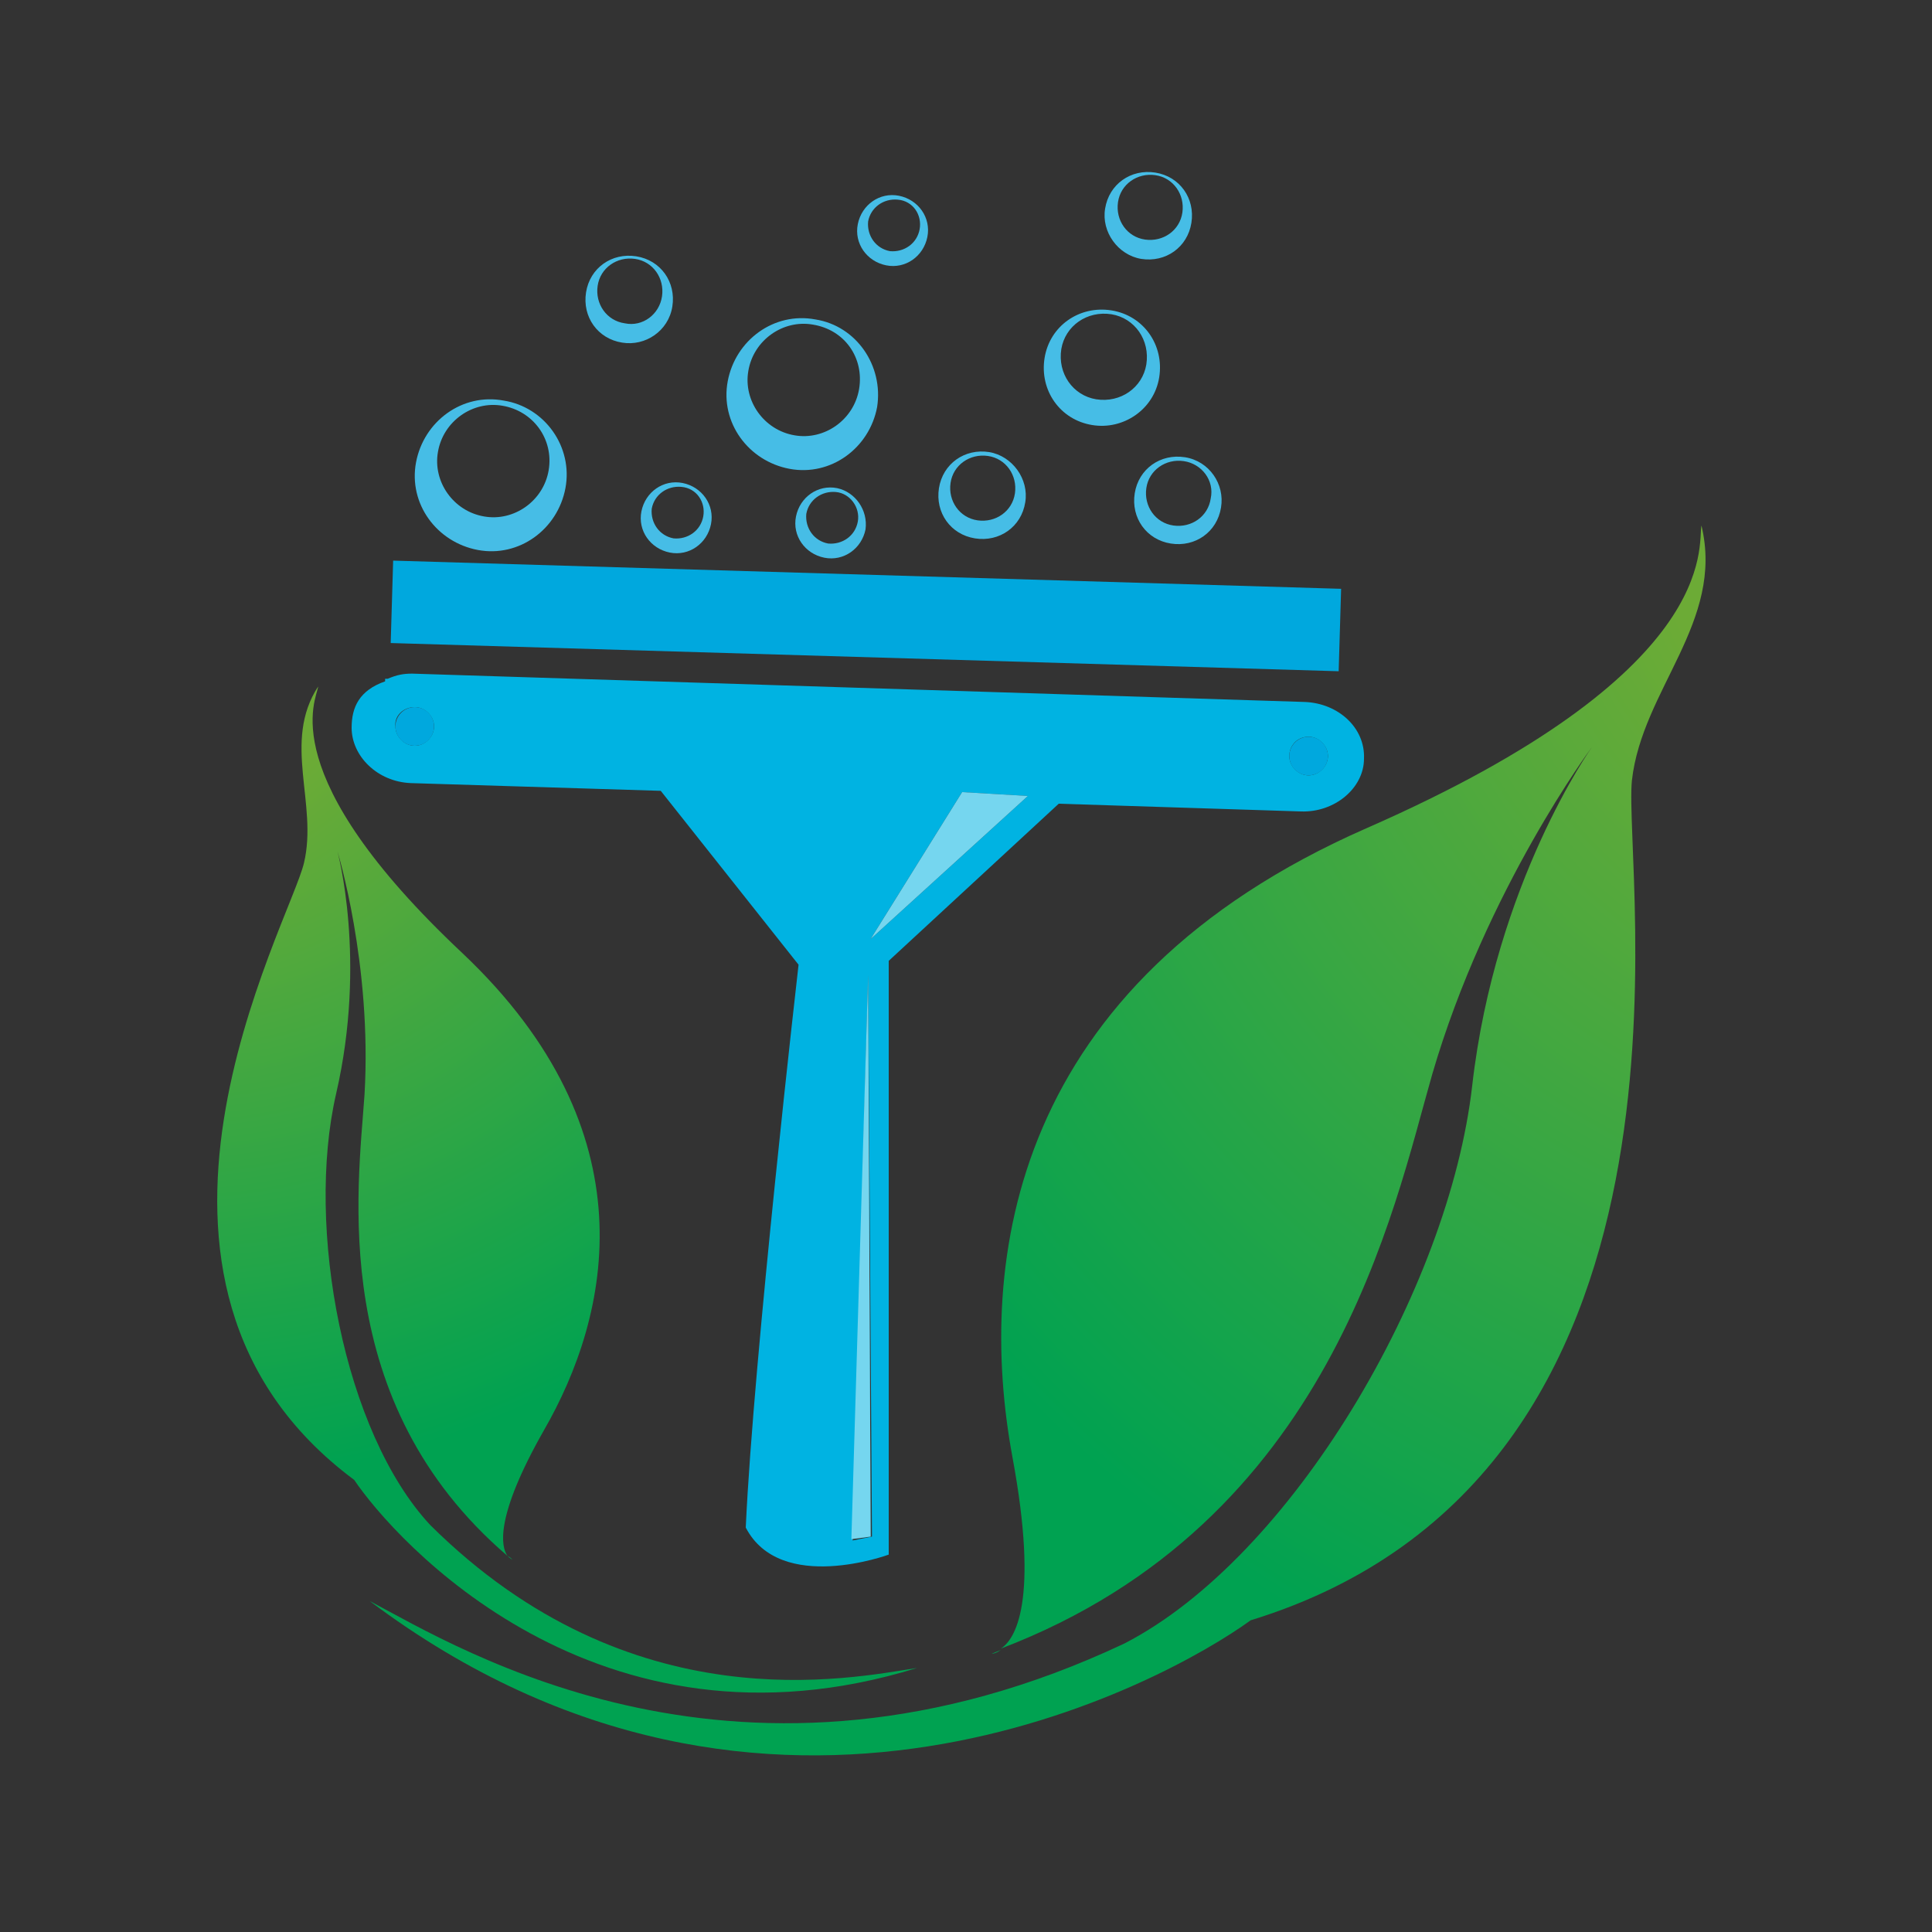 <?xml version="1.0" encoding="utf-8"?>
<!-- Generator: Adobe Illustrator 18.1.0, SVG Export Plug-In . SVG Version: 6.00 Build 0)  -->
<svg version="1.1" id="Layer_1" xmlns="http://www.w3.org/2000/svg" xmlns:xlink="http://www.w3.org/1999/xlink" x="0px" y="0px"
	 viewBox="0 0 150 150" enable-background="new 0 0 150 150" xml:space="preserve">
<rect x="0" y="0" width="150" height="150" fill="#333333" stroke="none"/>
<g>
	<circle fill="none" cx="52.6" cy="39.7" r="2"/>
	<circle fill="none" cx="64.6" cy="40.1" r="2"/>
	<circle fill="none" cx="62.4" cy="29.5" r="4.4"/>
	<circle fill="none" cx="38.3" cy="35.8" r="4.4"/>
	<circle fill="none" cx="48.9" cy="22.6" r="2.5"/>
	<circle fill="none" cx="89.3" cy="16.1" r="2.5"/>
	<circle fill="none" cx="69.4" cy="17.4" r="2"/>
	<circle fill="none" cx="85.7" cy="27.7" r="3.3"/>
	<circle fill="none" cx="76.3" cy="37.8" r="2.5"/>
	<circle fill="none" cx="91.5" cy="38.2" r="2.5"/>
	<path fill="#46BDE6" d="M63.3,24.8c-3.2-0.6-6.2,1.6-6.8,4.8c-0.6,3.2,1.6,6.2,4.8,6.8c3.2,0.6,6.2-1.6,6.8-4.8
		C68.6,28.4,66.5,25.3,63.3,24.8z M66.7,30.2c-0.4,2.4-2.7,4-5,3.6c-2.4-0.4-4-2.7-3.6-5c0.4-2.4,2.7-4,5-3.6
		C65.6,25.6,67.1,27.8,66.7,30.2z"/>
	<path fill="#46BDE6" d="M90,29.3c0.4-2.5-1.2-4.8-3.7-5.2c-2.5-0.4-4.8,1.2-5.2,3.7c-0.4,2.5,1.2,4.8,3.7,5.2
		C87.2,33.4,89.6,31.8,90,29.3z M85.1,31c-1.8-0.3-3-2-2.7-3.9c0.3-1.8,2-3,3.9-2.7c1.8,0.3,3,2,2.7,3.9C88.7,30.1,87,31.3,85.1,31z
		"/>
	<path fill="#46BDE6" d="M39.1,31.1c-3.2-0.6-6.2,1.6-6.8,4.8c-0.6,3.2,1.6,6.2,4.8,6.8c3.2,0.6,6.2-1.6,6.8-4.8
		C44.5,34.7,42.3,31.6,39.1,31.1z M42.6,36.5c-0.4,2.4-2.7,4-5,3.6c-2.4-0.4-4-2.7-3.6-5c0.4-2.4,2.7-4,5-3.6
		C41.4,31.9,43,34.1,42.6,36.5z"/>
	<path fill="#46BDE6" d="M92,35.5c-1.9-0.3-3.6,0.9-3.9,2.8c-0.3,1.9,0.9,3.6,2.8,3.9c1.9,0.3,3.6-0.9,3.9-2.8
		C95.1,37.6,93.9,35.8,92,35.5z M94,38.7c-0.2,1.4-1.5,2.3-2.9,2.1c-1.4-0.2-2.3-1.5-2.1-2.9c0.2-1.4,1.5-2.3,2.9-2.1
		C93.3,36,94.3,37.3,94,38.7z"/>
	<path fill="#46BDE6" d="M52.2,23.8c0.3-1.9-0.9-3.6-2.8-3.9c-1.9-0.3-3.6,0.9-3.9,2.8c-0.3,1.9,0.9,3.6,2.8,3.9
		C50.1,26.9,51.9,25.7,52.2,23.8z M48.5,25.1c-1.4-0.2-2.3-1.5-2.1-2.9c0.2-1.4,1.5-2.3,2.9-2.1c1.4,0.2,2.3,1.5,2.1,2.9
		C51.2,24.4,49.9,25.4,48.5,25.1z"/>
	<path fill="#46BDE6" d="M76.8,35.1c-1.9-0.3-3.6,0.9-3.9,2.8c-0.3,1.9,0.9,3.6,2.8,3.9c1.9,0.3,3.6-0.9,3.9-2.8
		C79.9,37.2,78.6,35.4,76.8,35.1z M78.8,38.3c-0.2,1.4-1.5,2.3-2.9,2.1c-1.4-0.2-2.3-1.5-2.1-2.9c0.2-1.4,1.5-2.3,2.9-2.1
		C78.1,35.6,79,36.9,78.8,38.3z"/>
	<path fill="#46BDE6" d="M53,37.5c-1.5-0.3-2.9,0.7-3.2,2.2c-0.3,1.5,0.7,2.9,2.2,3.2c1.5,0.3,2.9-0.7,3.2-2.2
		C55.5,39.2,54.5,37.8,53,37.5z M54.6,40.1c-0.2,1.1-1.2,1.8-2.3,1.7c-1.1-0.2-1.8-1.2-1.7-2.3c0.2-1.1,1.2-1.8,2.3-1.7
		C54.1,37.9,54.8,39,54.6,40.1z"/>
	<path fill="#46BDE6" d="M65,37.9c-1.5-0.3-2.9,0.7-3.2,2.2c-0.3,1.5,0.7,2.9,2.2,3.2c1.5,0.3,2.9-0.7,3.2-2.2
		C67.4,39.6,66.4,38.2,65,37.9z M66.6,40.5c-0.2,1.1-1.2,1.8-2.3,1.7c-1.1-0.2-1.8-1.2-1.7-2.3c0.2-1.1,1.2-1.8,2.3-1.7
		C66,38.3,66.8,39.4,66.6,40.5z"/>
	<path fill="#46BDE6" d="M69.8,15.2c-1.5-0.3-2.9,0.7-3.2,2.2c-0.3,1.5,0.7,2.9,2.2,3.2c1.5,0.3,2.9-0.7,3.2-2.2
		C72.3,16.9,71.3,15.5,69.8,15.2z M71.4,17.8c-0.2,1.1-1.2,1.8-2.3,1.7c-1.1-0.2-1.8-1.2-1.7-2.3c0.2-1.1,1.2-1.8,2.3-1.7
		C70.9,15.6,71.6,16.7,71.4,17.8z"/>
	<path fill="#46BDE6" d="M88.6,20.1c1.9,0.3,3.6-0.9,3.9-2.8c0.3-1.9-0.9-3.6-2.8-3.9c-1.9-0.3-3.6,0.9-3.9,2.8
		C85.5,18,86.8,19.8,88.6,20.1z M86.8,15.7c0.2-1.4,1.5-2.3,2.9-2.1c1.4,0.2,2.3,1.5,2.1,2.9c-0.2,1.4-1.5,2.3-2.9,2.1
		C87.5,18.4,86.6,17.1,86.8,15.7z"/>
</g>
<g>
	
		<radialGradient id="SVGID_1_" cx="-548.357" cy="-461.209" r="101.305" gradientTransform="matrix(-0.402 -0.916 -0.916 0.402 -491.945 -277.674)" gradientUnits="userSpaceOnUse">
		<stop  offset="0.221" style="stop-color:#6CAB36"/>
		<stop  offset="0.983" style="stop-color:#00A251"/>
	</radialGradient>
	<path fill="url(#SVGID_1_)" d="M126.7,60.6c0.8-7.1,7.2-12.3,5.4-19.8c-0.3,1.6,1.6,11.4-26,23.5c-27.6,12.1-30.3,33.6-27.5,48.8
		c2.1,11.3,0.2,14.2-0.9,14.9c25.7-9.8,30.5-34.2,33.5-44.6c4.2-14.4,12.4-25.4,12.4-25.4s-7.5,10.5-9.3,26.3
		c-1.8,15.8-14,36.6-27,43.3c-29.7,14-51.6,0.4-58.6-3.3c31,23.3,61.8,6.3,68.4,1.5C133.9,114.5,126,67.7,126.7,60.6z"/>
	
		<radialGradient id="SVGID_2_" cx="-548.357" cy="-461.209" r="101.305" gradientTransform="matrix(-0.402 -0.916 -0.916 0.402 -491.945 -277.674)" gradientUnits="userSpaceOnUse">
		<stop  offset="0.221" style="stop-color:#6CAB36"/>
		<stop  offset="0.983" style="stop-color:#00A251"/>
	</radialGradient>
	<path fill="url(#SVGID_2_)" d="M77.7,128.1c-0.2,0.1-0.5,0.2-0.7,0.3C77,128.4,77.3,128.4,77.7,128.1z"/>
	
		<radialGradient id="SVGID_3_" cx="58.962" cy="557.873" r="68.066" gradientTransform="matrix(0.687 -0.727 0.727 0.687 -432.795 -292.164)" gradientUnits="userSpaceOnUse">
		<stop  offset="0.221" style="stop-color:#6CAB36"/>
		<stop  offset="0.983" style="stop-color:#00A251"/>
	</radialGradient>
	<path fill="url(#SVGID_3_)" d="M39.8,121.1c-0.1-0.1-0.2-0.2-0.4-0.3C39.6,121,39.8,121.1,39.8,121.1z"/>
	
		<radialGradient id="SVGID_4_" cx="58.962" cy="557.873" r="68.066" gradientTransform="matrix(0.687 -0.727 0.727 0.687 -432.795 -292.164)" gradientUnits="userSpaceOnUse">
		<stop  offset="0.221" style="stop-color:#6CAB36"/>
		<stop  offset="0.983" style="stop-color:#00A251"/>
	</radialGradient>
	<path fill="url(#SVGID_4_)" d="M71.2,129.5c-5.2,0.8-22.2,4.4-37.8-11.1c-6.7-7.2-9.7-23.1-7.3-33.5c2.4-10.4,0.1-18.8,0.1-18.8
		s2.7,8.8,2.1,18.9c-0.5,7.3-2.9,23.8,11.1,35.8c-0.5-0.7-1-3,2.8-9.7c5.2-9,8.4-23.2-6.3-37.1C21.1,60.1,24.6,54.3,24.7,53.3
		c-2.8,4.3,0,9.1-1.1,13.7c-1.1,4.7-16.8,32.5,3.9,47.9C30.6,119.5,46.3,137.2,71.2,129.5z"/>
	
		<rect x="30.4" y="44.6" transform="matrix(1 2.975139e-02 -2.975139e-02 1 1.451 -1.979)" fill="#00A8DE" width="73.6" height="6.4"/>
	<path fill="#00B3E2" d="M31.9,60.8l19.4,0.6L62,74.9c0,0-3.5,30.5-4.1,43.7c2.7,5.2,11.1,2.1,11.1,2.1V74.6l13.2-12.2l18.8,0.6
		c2.6,0.1,4.9-1.8,4.9-4.1c0.1-2.4-2-4.3-4.6-4.4l-69.3-2.2c-0.7,0-1.2,0.1-1.9,0.4l-0.2,0v0.2c-2,0.7-2.6,2-2.6,3.6
		C27.3,58.7,29.3,60.7,31.9,60.8z M101.6,57.2c0.8,0,1.5,0.7,1.5,1.5c0,0.8-0.7,1.5-1.5,1.5c-0.8,0-1.5-0.7-1.5-1.5
		C100.1,57.9,100.7,57.2,101.6,57.2z M74.7,61.5l5.1,0.3L67.6,72.9L74.7,61.5z M67.4,75.7l0.3,43.6l-1.5,0.3L67.4,75.7z M32.2,54.9
		c0.8,0,1.5,0.7,1.5,1.5c0,0.8-0.7,1.5-1.5,1.5c-0.8,0-1.5-0.7-1.5-1.5C30.6,55.6,31.3,54.9,32.2,54.9z"/>
	<circle fill="#00A8DE" cx="32.2" cy="56.4" r="1.5"/>
	<circle fill="#00A8DE" cx="101.6" cy="58.7" r="1.5"/>
	<polygon fill="#00B3E2" points="67.4,75.7 66.1,119.5 67.6,119.3 	"/>
	<polygon opacity="0.46" fill="#FFFFFF" points="67.4,75.7 66.1,119.5 67.6,119.3 	"/>
	<polygon fill="#00B3E2" points="74.7,61.5 67.6,72.9 79.8,61.8 	"/>
	<polygon opacity="0.46" fill="#FFFFFF" points="74.7,61.5 67.6,72.9 79.8,61.8 	"/>
</g>
</svg>
